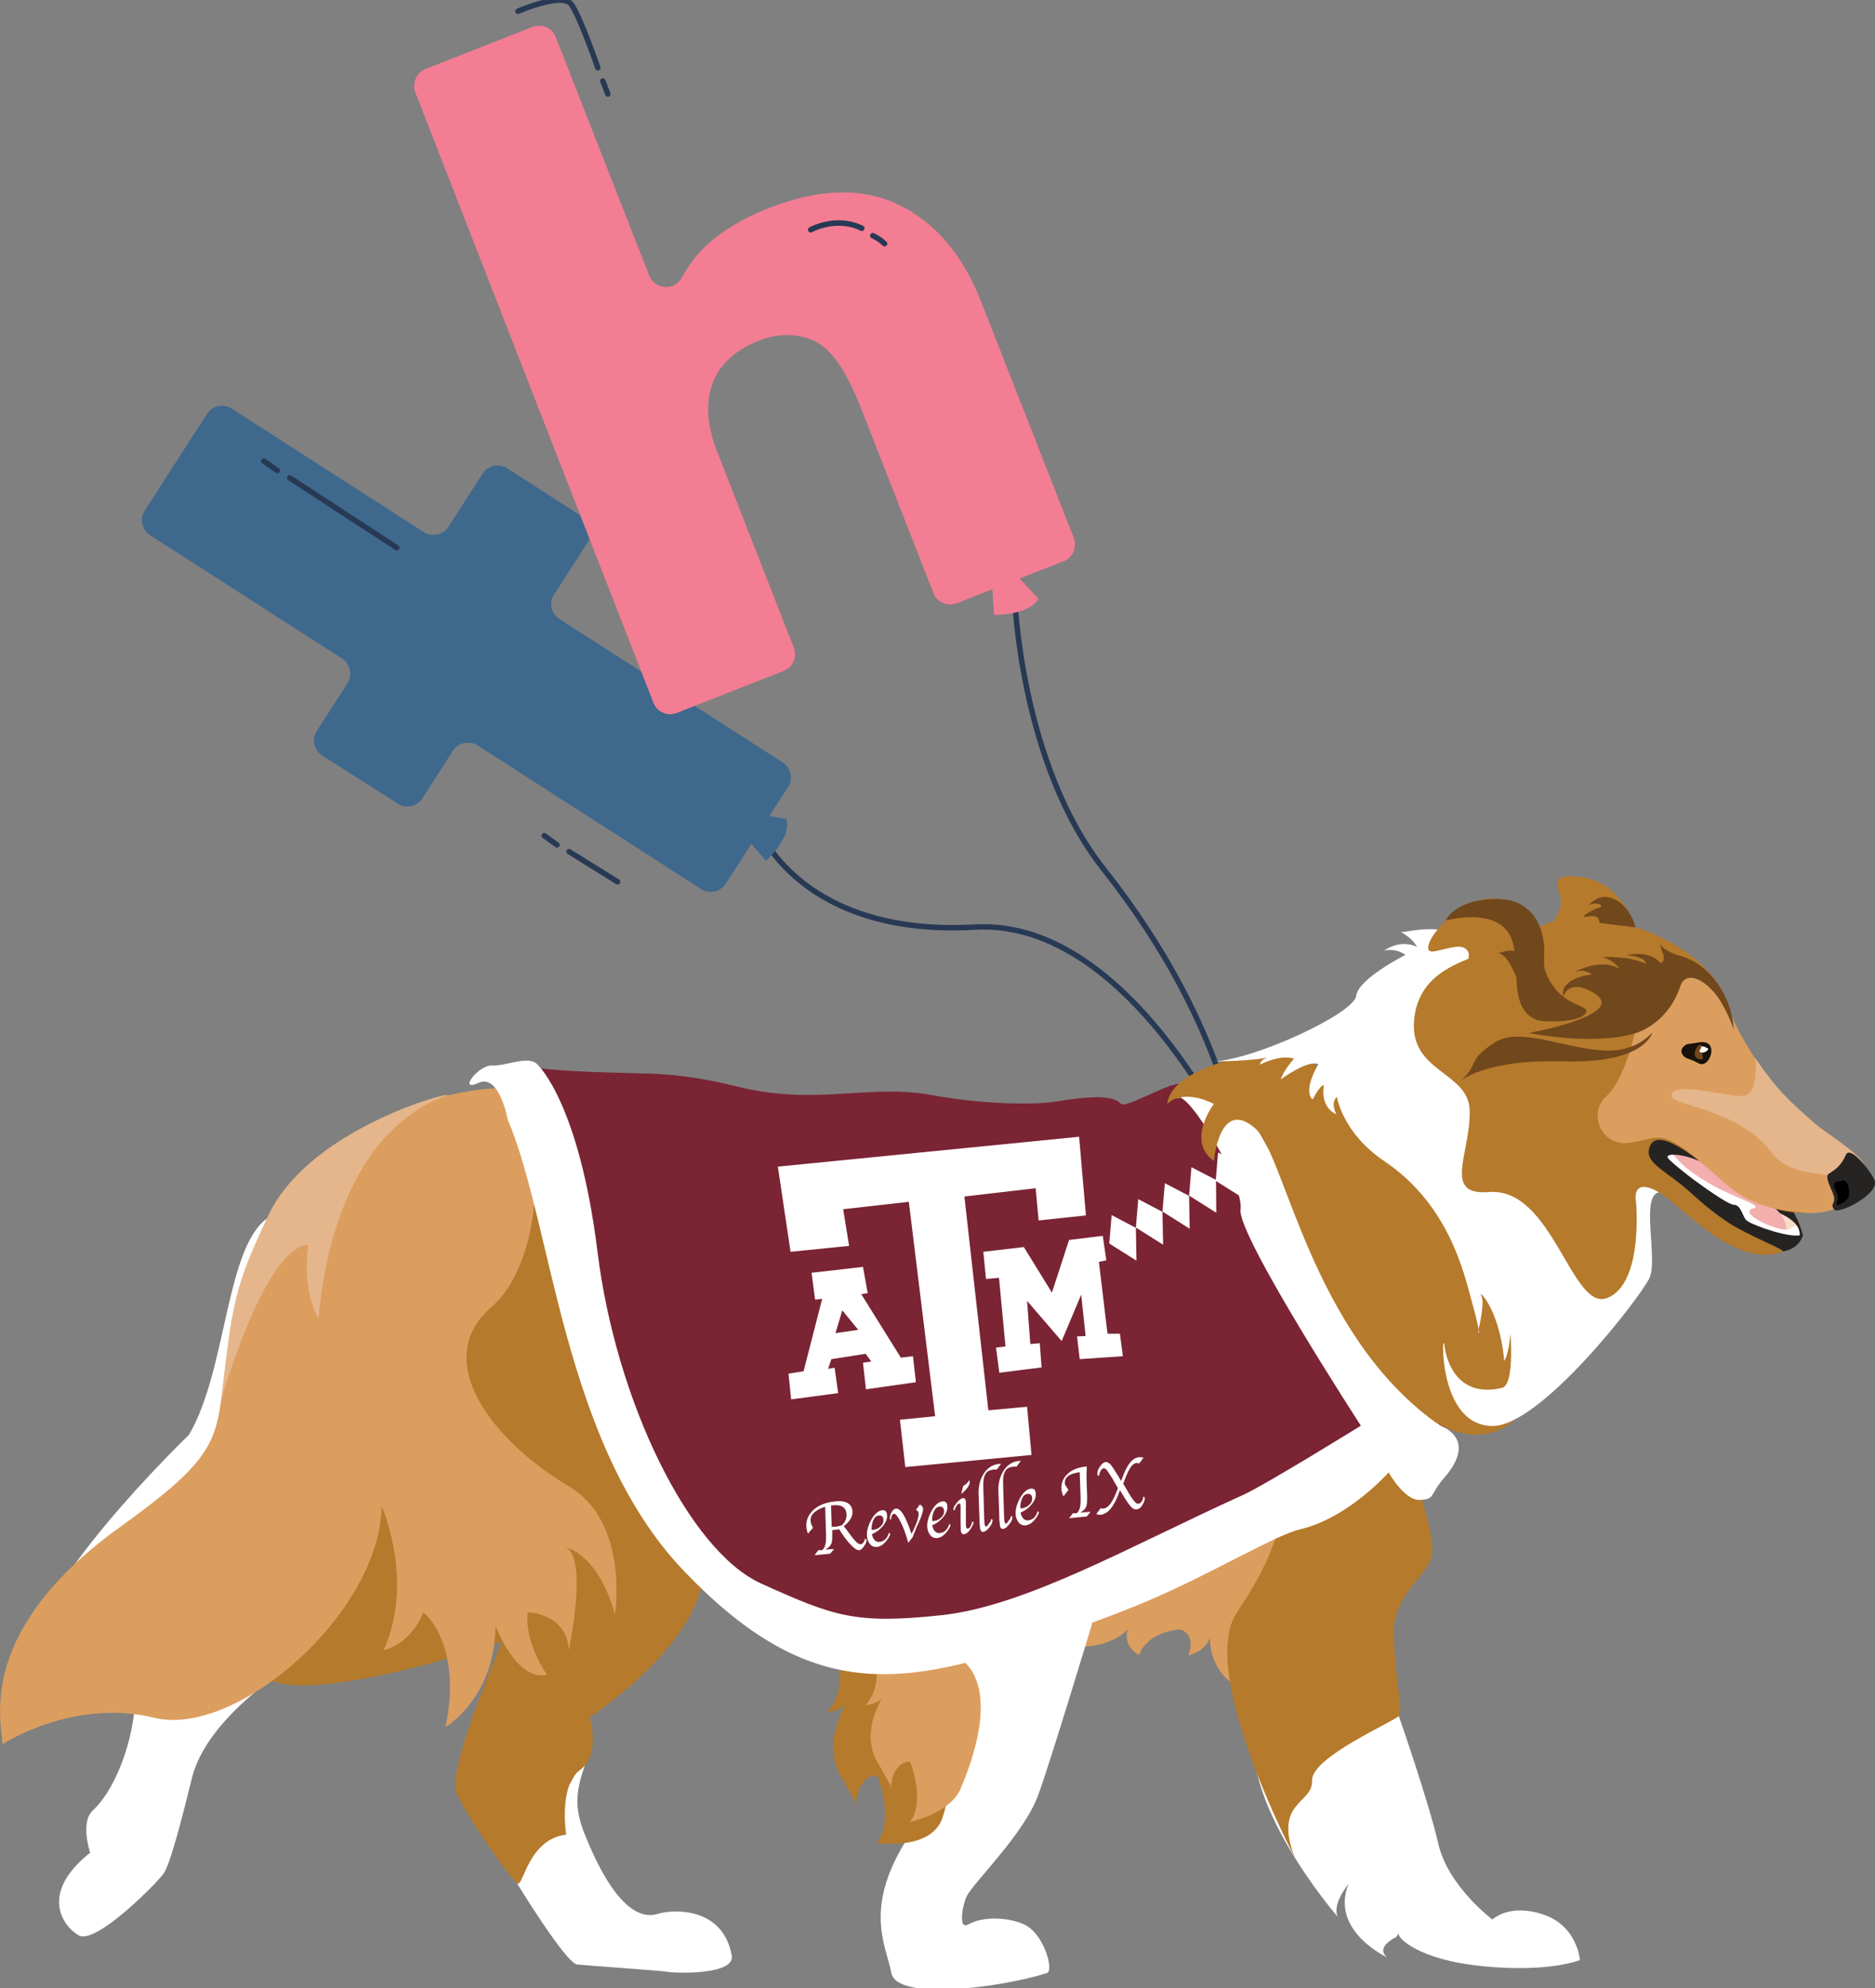 <?xml version="1.0" encoding="utf-8"?>
<!-- Generator: Adobe Illustrator 21.1.0, SVG Export Plug-In . SVG Version: 6.00 Build 0)  -->
<svg version="1.1" xmlns="http://www.w3.org/2000/svg" xmlns:xlink="http://www.w3.org/1999/xlink" x="0px" y="0px"
	 viewBox="0 0 634.2 672.3" style="enable-background:new 0 0 634.2 672.3;" xml:space="preserve">
<rect x="0" y="0" width="634.2" height="672.3" fill="#808080" stroke="none"/>
<style type="text/css">
	.st0{fill:#FFFFFF;}
	.st1{fill:#262422;}
	.st2{fill:#F7DECB;}
	.st3{fill:#F3AEAE;}
	.st4{fill:none;stroke:#273954;stroke-width:1.843;stroke-linecap:round;stroke-miterlimit:10;}
	.st5{fill:#F9ECEE;stroke:#273954;stroke-width:2;stroke-linecap:round;stroke-miterlimit:10;}
	.st6{fill:#F9ECEE;}
	.st7{fill:#FAC7D0;}
	.st8{fill:#F37D93;}
	.st9{fill:#FEF4E9;}
	.st10{fill:#273954;}
	.st11{fill:#3F688D;stroke:#010101;stroke-width:9;stroke-miterlimit:10;}
	.st12{fill:#F37D93;stroke:#010101;stroke-width:9;stroke-miterlimit:10;}
	.st13{fill:#FAC6D0;}
	.st14{fill:#FDF4E9;}
	.st15{fill:none;stroke:#273954;stroke-width:2;stroke-linecap:round;stroke-miterlimit:10;}
	.st16{fill:none;}
	.st17{fill:#DB9E5F;}
	.st18{fill:#B57A2B;}
	.st19{fill:#18120B;}
	.st20{fill:#7A2434;}
	.st21{fill:#71471C;}
	.st22{fill:#E5B68B;}
	.st23{fill:#3F688D;}
	.st24{fill:#F9ECEE;stroke:#273954;stroke-width:1.843;stroke-linecap:round;stroke-miterlimit:10;}
</style>
<g id="Layer_1">
</g>
<g id="Layer_7">
	<path class="st4" d="M343.2,201.9c0,0,1.9,56.3,30.1,92c43.8,55.3,46.5,100.1,46.5,100.1"/>
	<path class="st4" d="M420.3,394c0,0-36.7-83.6-90.6-80.5c-57.6,3.3-72.3-31.8-72.3-31.8"/>
</g>
<g id="Layer_2">
</g>
<g id="Layer_3">
</g>
<g id="Layer_5">
</g>
<g id="Layer_4">
	<path class="st1" d="M606.4,409.6c0,0,1.9,2.6,3.3,7.7c1.4,5.1-15.1-10.1-15.1-10.1S602.5,405,606.4,409.6"/>
	<path class="st2" d="M597.2,408.5c0,0,9,2.4,11,6.7c2,4.3-10.7-0.7-10.7-0.7L597.2,408.5z"/>
	<path class="st3" d="M576.6,390.3c0,0,16.2,9.7,25.6,20.1c1.5,1.6,2.7,6,2,7.6l-18.9-9.5l-26.5-18.8L576.6,390.3z"/>
	<path class="st0" d="M565.6,390.4c0.3,0.1,0.6,0.2,0.8,0.5c1.2,1.6,6.7,7.9,21.9,14.2c10.5,4.4,2.7,2.6,3.4,4.9
		c0.7,2.3,11.2,7,13.9,5.5c0.2-0.1,1.9-1.5,2.4-0.6c0.9,1.7,1.4,3.8-0.8,4c-4.1,0.3-8.4-0.8-9.6-1.1c-0.2,0-0.4-0.1-0.5-0.2
		l-32.5-25C563.5,391.9,564.3,390.2,565.6,390.4L565.6,390.4z"/>
	<g>
		<path class="st1" d="M609.7,418.1c0.1-0.3-0.1-0.6-0.4-0.5c-3.7,1.2-15.5-2.9-18.3-4.7c-1.6-1-1.9-5.5-4.6-5.5
			c-1.4,0-7.1-3.8-13.3-8.3c-1.9-1.4-8.4-6.5-9-7.6c-1-1.6,4.9-1.4,10.4,1c0.3,0.1,0.6-0.2,0.4-0.5c-1.8-2.7-7.3-9.7-15-6.5
			l-6.2,2.8c-0.2,0.1-0.3,0.4-0.1,0.6c4.4,3.8,41.7,35.7,49.3,34.3C607.6,422.5,609.2,419.5,609.7,418.1z"/>
		<path class="st0" d="M576.2,393.3c0.1,0.1,0.3,0.1,0.4,0.2C576.4,393.5,576.3,393.4,576.2,393.3z"/>
		<path class="st0" d="M576.6,393.5c0.1,0.1,0.3,0.1,0.4,0.2C576.8,393.7,576.7,393.6,576.6,393.5z"/>
		<path class="st0" d="M575.9,393.2c0.1,0.1,0.2,0.1,0.3,0.2C576.1,393.3,576,393.2,575.9,393.2z"/>
		<path class="st0" d="M575.5,393C575.6,393,575.6,393,575.5,393C575.6,393,575.5,393,575.5,393z"/>
		<path class="st0" d="M575.6,393.1c0.1,0,0.1,0.1,0.2,0.1C575.8,393.1,575.7,393.1,575.6,393.1z"/>
		<path class="st0" d="M577,393.7c0.2,0.1,0.5,0.2,0.7,0.3C577.5,394,577.2,393.8,577,393.7z"/>
		<path class="st0" d="M577.7,394.1c0.5,0.2,0.9,0.5,1.3,0.6C578.6,394.5,578.1,394.3,577.7,394.1z"/>
		<path class="st0" d="M580.5,395.4C580.6,395.5,580.6,395.5,580.5,395.4L580.5,395.4z"/>
		<path class="st0" d="M579.8,395.1c0.3,0.2,0.6,0.3,0.7,0.3C580.4,395.4,580.2,395.3,579.8,395.1z"/>
		<path class="st0" d="M579,394.7c0.2,0.1,0.4,0.2,0.5,0.3C579.3,394.9,579.2,394.8,579,394.7z"/>
		<path class="st0" d="M579.5,394.9c0.1,0.1,0.2,0.1,0.3,0.2C579.7,395.1,579.6,395,579.5,394.9z"/>
	</g>
	<line class="st3" x1="595.1" y1="412.7" x2="596.7" y2="411.4"/>
	<path class="st0" d="M473.1,580.2c0,0,10.1,28.9,13.4,43.3c3.3,14.4,18.3,25.6,18.3,25.6s5.6-5.6,17.2-1.7
		c11.6,3.9,12.4,15.4,12.4,15.4s-10.3,4.3-32.6,2.1c-22.3-2.1-29.5-9.9-28.7-11.2s-0.8,1.3-0.8,1.3s-7.4,3.4-3.1,6.9
		c0,0-19.4-8.9-13.1-24.8c0,0-5.7,6.8-3.6,11.1c0,0-35.6-40.7-27.5-68C433.1,552.9,473.1,580.2,473.1,580.2z"/>
	<path class="st17" d="M367.1,556.8c0,0,9.1-0.2,14.3-5.8c0,0-1.9,5.4,3.9,8.7c0,0,1.9-7.6,13.9-8.7c0,0,5.5,1.3,2.8,8.7
		c0,0,5.5-0.9,7.2-5.9c0,0-0.3,9.3,6.8,14.8s23.1-55.7,23.1-55.7l-74.2,30.7l-1.1,12.1L367.1,556.8z"/>
	<path class="st18" d="M479.3,501.9c0,0,6.5,18.7,4.8,24.8s-12.7,13.1-12.7,25c0,11.8,3.1,26.7,1.8,28.5s-29.8,14-29.4,21.9
		s-13.2,7-5.9,25.9c0,0-33.1-62.7-19.5-82.8s14-29.8,14-29.8l36.6-23.8L479.3,501.9z"/>
	<path class="st18" d="M554.4,317.2c0,0-14.8-7.6-31.6-2.7c0,0,2.5-0.6,5.1-8.2c1.4-4-6.2-10.9,5.4-9.9
		C543.6,297.3,550.4,304,554.4,317.2z"/>
	<path class="st19" d="M569.1,356.6c1,1.6,1.8,1,5.5,3c3.8,2,7.3-8.4,0-7.1c-0.4,0.1-1.9,0.3-4,0.6
		C570.6,353.1,567.7,354.5,569.1,356.6z"/>
	<path class="st0" d="M369.5,548.7c0,0-14.2,47.1-18.3,58.2c-4.8,13.2-21.3,29-24.1,34.1c-1.4,2.5-3.2,11.7,0.3,9.8
		c5.6-3.1,14.1-2.3,19.1,0c6.6,3.1,10.1,15.6,7.6,16.4c-15.8,5-50.8,9.5-52.6,0s-9.9-22.3,6.3-46.9c0,0,16.2-44.8,5.4-56.1"/>
	<path class="st18" d="M283.3,560.2c0,0,2.5,9.4-1.5,16.1c-0.6,1-1.3,1.9-2.2,2.7c0,0,5.7-0.4,7.8-4.1c2-3.7-11.8,13.5-2,27.4
		c0,0,4.1,7.8,4.9,8.4c0.8,0.6-0.8-0.6-0.8-0.6s0.2-9.4,7.2-9.8c0,0,6,14.7,0,22.9c0,0,16.5,2.5,21.4-6.9c4.9-9.4,7.5-60.5,7.5-60.5
		l-41.6,8.9"/>
	<path class="st17" d="M295.9,559.8c0,0,2.2,8.4-1.4,14.4c-0.5,0.9-1.1,1.7-1.9,2.4c0,0,5.1-0.3,6.9-3.6c1.8-3.3-10.6,12-1.8,24.4
		c0,0,3.6,6.9,4.4,7.5c0.7,0.5-0.7-0.5-0.7-0.5s0.1-8.4,6.4-8.7c0,0,5.4,13.1,0,20.4c0,0,13.6-2.9,17.1-11.2
		c15.7-37.1-0.6-44.2-0.6-44.2l-27.7,3.2"/>
	<path class="st0" d="M98.3,563.4c0,0-28.3,17.1-33.4,37.9s-7.8,29.7-9.6,32.3c-1.8,2.7-23,24.4-28.8,20.8
		c-5.8-3.5-12.8-14.6,4-27.9c0,0-3.5-10.2,0.9-14.3c9.2-8.6,14.8-28.3,14.2-39.7"/>
	<path class="st18" d="M174.9,553.5c0,0-63.7,22.3-82.9,14.9L50.5,575l72.3-108.3L174.9,553.5z"/>
	<path class="st0" d="M63.9,485.2c0,0-57.4,55.2-53,77.5c3.6,18.3,43.1-28,75.6-68.4c25.6-31.8,32.6-74.4,32.6-74.4
		s-14.6-15.8-27.5-8.7C76.2,419.8,77.1,462.8,63.9,485.2z"/>
	<path class="st0" d="M174.9,636.9c0,0,16.5,27,20.3,27.4c3.8,0.4,29,2.1,30.7,2.5c1.7,0.4,22.9,1.3,21.6-5.6
		c-3-16.3-19.6-15.7-25.1-14c-12.5,3.8-22.4-21.5-24.8-27.4c-4.2-10.5-2-16.5,1.3-26C202.2,584.2,174.9,636.9,174.9,636.9z"/>
	<path class="st18" d="M174.3,368c0,0-59.1,4.1-42.5,65.1s49.8,95.3,49.8,95.3s-31.8,68.1-27.1,78.1c4.6,9.9,18.5,29.1,20.5,30.4
		c2,1.3,3.6-15,16.5-16.5c0,0-2.6-16.5,4.6-21.8c7.3-5.3,3.3-17.9,3.3-17.9s40.3-25.8,39-53.6C237.1,499.4,174.3,368,174.3,368z"/>
	<path class="st17" d="M167.6,368c0,0-69.9,1.9-87,71.2c-11.3,45.9,3.6,45.9-39.5,76.8c-48.5,34.7-41,64.8-40.2,73.8
		c0,0,23.8-15.7,51.4-8.9c27.6,6.7,76-35,76.8-71.5c0,0,11.2,24.9,0.7,48.6c0,0,8.9-1.6,13.4-12.8c0,0,13.4,10.4,7.5,38.8
		c0,0,16.7-9.7,16.9-34.3c0,0,6.9,19,17.4,16.6c0,0-7.7-10.6-6.5-21.1c0,0,13.2,0.3,13.9,12.8c0,0,6.6-31.1-1-34.7
		c0,0,10.7,1.7,16.6,22.6c0,0,5-31.1-15.6-43.3c-24.5-14.5-47.7-42.1-26-60.8C183.8,426.8,187.2,380,167.6,368z"/>
	<path class="st20" d="M321.5,559.9c25.6,2.8,48.6-25.5,85-32.1c36.5-6.6,60.9-38.3,62.3-34c1.4,4.3,6.6,9.9,10.4,10.4
		c3.8,0.5,9.9-14.7,9.5-21.6c-0.5-6.9-59.1-104.2-59.1-104.2s-23.1-7.7-29.3-11.7c-3.1-2-19.6,8.6-21.3,6.5
		c-3.3-4.3-19.9-0.9-23.2-0.5c-3.3,0.5-19.9,1.4-40.7-2.4c-20.8-3.8-38.2,3.4-63.8-2.4c-1.5-0.3-14.1-3.9-28.4-4.7
		c-6.2-0.4-42.4-0.6-44.5-3.2c0,0,15.2,13.1,20.1,68.1c4.9,55,46,116.2,78.4,118.7L321.5,559.9z"/>
	<path class="st20" d="M457.3,479.7c0.8-11.1-27.6-33.3-39-68.6"/>
	<path class="st0" d="M231.3,531.2c-41.1-43-44.4-117.2-59.6-152.7c0,0-2.8-15.6-9.9-12.3c-7.1,3.3,0-6.2,4.7-5.9
		c4.7,0.3,12.6-3.8,15.5-0.1c0,0,13.9,12.9,20.1,63.1c6.2,50.2,30.8,101.1,55.4,112.2s31.8,13.8,60.8,10.7
		c28.5-3,64-23.4,102.2-40.7c7.7-3.5,39.8-23.4,39.8-23.4s-41.9-64.5-40.7-73.1s-17.5-39.9-21.2-37.8s17.1-7,17.1-7
		s62.7,113.7,71.8,117.9c9.2,4.1,6.6,11.4,1.3,17.5s-3,7.3-8.3,7.6s-10.6-9.3-10.6-9.3s-13.6,15.4-29.8,19.2
		c-7.9,1.8-28.3,13.9-47.7,22.5c-20.5,9.1-39.8,14.8-42.8,15.8C302.7,571.3,272.4,574.2,231.3,531.2z"/>
	<path class="st18" d="M437.5,354.5c0,0-40.8,3.4-42.7,18.8c0,0,4.6-5.5,15.8,0c0,0-9.6,12.5,0,19.3c0,0,1.8-21.7,14-11
		c10,8.8,18.8,68.7,60.7,99.2c0,0,15.3,10.3,27.2-0.9c11.9-11.1-2-69.7-2-69.7L437.5,354.5z"/>
	<path class="st0" d="M473.7,315.1c0,0,3.9,1.9,5.6,5.1c0,0-5.1-2.9-11.2,1.3c0,0,3.5-1.2,7.3,1.4c0,0-16,8-16.7,13.9
		s-34.5,21.6-48.2,22.1c0,0,13.9,0,19.5-1.6c0,0-3.5,0.4-3.8,2.7c0,0,6.8-3.6,11.5-2c0,0-3.5,3.8-4.5,7c0,0,9.4-6.9,12.7-5.1
		c0,0-5.4,8.8-1.9,11.9c0,0,2.3-4.7,3.8-4.9c0,0-1.6,7.3,4.2,9.9c0,0-2.1-3.8,0.2-5.9c0,0,1.8,12.2,16.1,21.8
		c22,14.8,27,38.4,29.3,46.6c3.8,13.5,2.3,11.2,2.3,11.2s1.9-7.6,1.5-11.1c-0.1-0.5-0.2-1-0.4-1.3c-1.4-2.3,6.1,3.8,7.8,22.1
		c0,0,1.4-1.6,2.1-9.2c0,0,1.4,17.3-2.8,18.3c-16.8,4-19.3-12.1-19.5-14.1c-0.8-7.7-2.8,26.9,16.2,27c16.4,0.1,50-43.5,53.1-50
		c3.1-6.6-3.5-29,3.8-29.1c5,0-31.4-55.3-59.3-81.4C489.9,309.7,475.3,315.9,473.7,315.1z"/>
	<path class="st18" d="M602.9,423.3c-16.3,5.9-34.3-16-42.1-20.3c-9.4-5.2-7.4,3.7-7.4,3.7s2.5,27.3-9.7,32.2
		c-12.1,4.9-18.5-37.6-40.1-35.8c-15.9,1.3-6.1-13.1-6.5-27.7c-0.4-13-20.3-12.8-18.8-30.3c1.9-22.4,28.5-21.1,38.3-29.2
		c16.9-13.9,62.3,0.5,68.6,25.8c2.3,9.2,11.9,24.3,25,36.2c11.9,10.8,25.5,19,22.4,23.1c-6.4,8.5-28.2,16.4-50.1-2.1
		c-8.5-7.2-23.3-19.6-24.8-9.9c-0.7,4.7,6.3,7.1,14.6,14.7c4.4,4,8.8,7.7,14,10.8C595.1,419.5,604.3,422.8,602.9,423.3z"/>
	<path class="st18" d="M530.5,338.3c0,0-10.3-7.7-8.3-16.6c1.2-5.3-5.9-17.9-17.6-17.9c-13.3,0-26.9,19.4-19.4,17.9
		c5.5-1.1,9.5-2.9,11.3,0s-4.6,9.7-2.9,17.9c0.5,2.6,2.9,10.6,16.8,9.5"/>
	<g>
		<path class="st21" d="M525.6,333.8c-5.1-7.1-2.7-9.1-3.4-14.7c-0.3-2-1.5-15.8-17.3-15.1c-13.3,0.6-15.9,7.3-15.9,7.3
			s18.8-5.4,22.6,7.1c0.3,1,0.5,2.2,0.7,3.3c-1.4-0.8-4.9,0.4-6,0.8c3.3-1,6.6,8,6.6,8c0.3,6.2,1.1,12.1,6.9,14.4
			c2.1,0.8,13.7,1,16.3-2C538.6,339.9,530.8,340.9,525.6,333.8z"/>
		<path class="st21" d="M511.6,323.6C511.6,323.7,511.6,323.7,511.6,323.6C511.6,323.7,511.6,323.6,511.6,323.6z"/>
		<path class="st21" d="M511.9,323.5c-0.1,0-0.2,0.1-0.3,0.1C511.7,323.6,511.8,323.6,511.9,323.5z"/>
	</g>
	<path class="st21" d="M541,312.1c0,0,0.3-3-3.7-2.2c-4.1,0.8,1.3-2.3,3.6-3c2.3-0.8-1.3-2.1-3.4-0.8c0,0,3.1-4.6,8.6-2
		c5.6,2.6,7.1,9.5,7.1,9.5L541,312.1z"/>
	<polygon class="st0" points="263.1,394.5 267.4,423.3 287.2,421.3 285.2,408.9 307.4,406.4 316.3,478.9 304.4,480.1 306.2,496.1 
		348.9,492 347.4,475.7 334.3,476.9 326.2,404.6 350.3,401.8 351.3,412.7 367.3,411 365,384.4 	"/>
	<polygon class="st0" points="376,410.9 375.2,420.5 384.4,426.3 384.2,415.2 	"/>
	<polygon class="st0" points="385,405.5 384.2,415.1 393.4,420.9 393.2,409.8 	"/>
	<polygon class="st0" points="394,400.1 393.2,409.7 402.4,415.5 402.2,404.4 	"/>
	<polygon class="st0" points="403,394.7 402.2,404.3 411.4,410.1 411.3,399 	"/>
	<polygon class="st0" points="412,389.7 411.2,399.3 420.4,405.1 420.3,394 	"/>
	<path class="st0" d="M308.8,458.6l-4.1,0.5l-13.4-21.5l2.2-0.3l-1.6-8.9l-17.4,2l1.2,9.1l2.4-0.3l-6.3,24.5l-5.1,0.8l0.9,8.7
		l15.9-2.1l-1.2-8.6l-2.2,0.4l1.1-3.3l11.6-1.8l1.9,2.6l-2.8,0.4l1,9l16.9-2.4L308.8,458.6z M282.6,450.8l2.3-7.7l5.4,6.6
		L282.6,450.8z"/>
	<polygon class="st0" points="374.6,451 378.8,451 379.8,458.6 365.2,459.6 364.3,451.9 367.2,451.8 365.7,437.8 359.1,453.5 
		347.4,439.9 348.5,454.5 351.7,454.2 352.3,462.4 338,464.2 336.9,455.7 340.1,455.3 337.9,432.1 333.5,432.5 332.6,423.3 
		346.3,421.7 355.8,437.1 361.6,419.3 373,417.9 374.2,426.2 371.7,426.7 	"/>
	<g>
		<path class="st0" d="M285.4,516.1c0.2,0.3,0.4,0.5,0.5,0.6c1.7,2.3,2.8,3.8,3.5,4.5c0.7,0.7,1.2,1,1.7,1c0.7-0.1,1.2-0.7,1.5-1.9
			c0.3,0.1,0.4,0.3,0.5,0.4c0.1,0.5-0.2,1.2-0.8,2.1c-0.6,0.9-1.1,1.3-1.6,1.4c-0.7,0.1-1.7-0.5-2.9-1.8c-1.3-1.3-2.6-3.1-4-5.3
			c-0.4,0.1-0.8,0.2-1.1,0.2c-0.3,0-0.7,0.1-1.2,0.1l0,0.8l0,1.4c0,1.2-0.1,2-0.4,2.6c-0.3,0.6-0.9,1.2-1.9,1.8l2.9-0.2l-1.3,1.6
			l-5.3,0.5l1.3-1.7l1.3,0c0.9-0.8,1.3-2.1,1.3-4.1l0-1.2l-0.3-9.4c-3.6,1.2-5.2,2.9-4.9,5c0.1,0.8,0.4,1.5,0.8,2.1l-1.7,2
			c-0.3-0.6-0.4-1.2-0.5-1.9c-0.3-2.2,0.4-4.1,2-5.8c1.7-1.7,4-2.7,6.9-3.1c4-0.6,6.2,0.4,6.6,2.9
			C288.6,512.6,287.6,514.4,285.4,516.1z M281.1,509.1l0.2,7.2c0.7,0,1.3,0,1.8-0.1c0.5-0.1,1-0.2,1.6-0.4c1.3-1.2,1.8-2.6,1.6-4.1
			C286,509.5,284.3,508.6,281.1,509.1z"/>
		<path class="st0" d="M300.7,518.3c0.2,0.1,0.3,0.3,0.4,0.4c0,0.3-0.2,0.7-0.6,1.4c-1.2,1.8-2.4,2.8-3.8,3
			c-0.8,0.1-1.6-0.1-2.2-0.7c-0.6-0.6-1-1.4-1.2-2.4c-0.3-1.8,0.2-3.8,1.3-5.9c1.1-2.1,2.4-3.2,3.7-3.4c1-0.1,1.6,0.3,1.7,1.4
			c0.2,1.2-0.2,2.4-1.2,3.7c-1,1.3-2.3,2.3-3.9,3c0.4,1.9,1.4,2.8,2.7,2.6C299.1,521.2,300.1,520.2,300.7,518.3z M294.8,517.3
			c0.2,0,0.5,0.1,0.7,0c1-0.1,1.8-0.6,2.5-1.3s0.9-1.5,0.8-2.3c-0.1-0.9-0.7-1.4-1.7-1.2c-0.7,0.1-1.3,0.6-1.7,1.5
			C295,514.9,294.8,516,294.8,517.3z"/>
		<path class="st0" d="M308.3,518.7c1.8-3.5,2.6-5.9,2.4-7.1c-0.1-0.5-0.4-0.8-0.9-1l1.3-1.8c0.6,0.2,1,0.6,1.1,1.3
			c0.1,0.8-0.4,2.5-1.6,5.1c-0.3,0.6-0.5,1-0.6,1.2l-0.2,0.6l-0.4,1c-0.2,0.5-0.5,1.1-0.7,1.8l-1.5,1.9c-0.7-2.6-1.5-4.9-2.5-6.9
			c-1-2-1.8-3-2.3-2.9c-0.6,0.1-1,0.8-1,2c-0.2,0-0.4-0.2-0.4-0.3c-0.1-0.6,0.1-1.3,0.5-2.1c0.4-0.8,0.9-1.2,1.3-1.3
			C304.5,509.7,306.3,512.6,308.3,518.7z"/>
		<path class="st0" d="M321.1,515.3c0.2,0.1,0.3,0.3,0.4,0.4c0,0.3-0.2,0.7-0.6,1.4c-1.2,1.8-2.4,2.8-3.8,3
			c-0.8,0.1-1.6-0.1-2.2-0.7s-1-1.4-1.2-2.4c-0.3-1.8,0.2-3.8,1.3-5.9c1.1-2.1,2.4-3.2,3.7-3.4c1-0.1,1.6,0.3,1.7,1.4
			c0.2,1.2-0.2,2.4-1.2,3.7c-1,1.3-2.3,2.3-3.9,3c0.4,1.9,1.4,2.8,2.7,2.6C319.5,518.2,320.5,517.2,321.1,515.3z M315.3,514.3
			c0.2,0,0.5,0.1,0.7,0c1-0.1,1.8-0.6,2.5-1.3c0.7-0.7,0.9-1.5,0.8-2.3c-0.1-0.9-0.7-1.4-1.7-1.2c-0.7,0.1-1.3,0.6-1.7,1.5
			S315.2,513.1,315.3,514.3z"/>
		<path class="st0" d="M328.9,514.5c0.2,0.1,0.4,0.2,0.4,0.3c0,0.3-0.2,0.9-0.8,1.9c-0.8,1.3-1.6,2-2.4,2.1c-0.6,0.1-0.9-0.3-1.1-1
			c0-0.3-0.1-1.4-0.1-3.1l0-3.4l0-0.9l0-0.7c0-0.3,0-0.5,0-0.7c-0.1-0.4-0.2-0.6-0.4-0.6c-0.6,0.1-1.2,0.9-1.7,2.4
			c-0.2-0.1-0.3-0.2-0.3-0.4c-0.1-0.5,0.3-1.2,1.1-2.2c0.8-1,1.5-1.5,2-1.6c0.6-0.1,1,0.3,1.1,1.1c0,0.2,0,0.5,0,1l0,0.8
			c0,0.1,0,0.4,0,1l0,3.5l0,0.8c0,0.8,0,1.3,0.1,1.6c0.1,0.3,0.2,0.5,0.4,0.5C327.9,517,328.4,516.2,328.9,514.5z M325.1,505.2
			l0.7-2.7c0.9-0.5,1.5-1.1,2-1.9c0.1,0.1,0.2,0.2,0.2,0.3C328.1,502.1,327.2,503.5,325.1,505.2z"/>
		<path class="st0" d="M335.3,513.6c0.2,0.1,0.4,0.2,0.4,0.4c0.1,0.6-0.2,1.4-1,2.4s-1.4,1.5-2,1.6c-0.7,0.1-1.1-0.3-1.2-1.3
			c-0.1-0.6-0.1-1.2-0.2-1.8l0-1.1l-0.3-8.6c-0.1-2.6,0.5-4.9,1.7-6.8c1.2-1.9,2.8-3,4.7-3.3c0.5-0.1,0.9-0.1,1.2-0.1l-1.5,2
			c-0.4-0.1-0.9-0.1-1.4,0c-1.2,0.2-2.1,0.7-2.5,1.7c-0.5,0.9-0.7,2.4-0.6,4.5l0.3,10.3c0,0.8,0.1,1.4,0.1,1.7
			c0.1,0.7,0.3,1.1,0.5,1c0.3,0,0.6-0.3,0.9-0.9C335,514.7,335.2,514.2,335.3,513.6z"/>
		<path class="st0" d="M342,512.6c0.2,0.1,0.4,0.2,0.4,0.4c0.1,0.6-0.2,1.4-1,2.4s-1.4,1.5-2,1.6c-0.7,0.1-1.1-0.3-1.2-1.3
			c-0.1-0.6-0.1-1.2-0.2-1.8l0-1.1l-0.3-8.6c-0.1-2.6,0.5-4.9,1.7-6.8c1.2-1.9,2.8-3,4.7-3.3c0.5-0.1,0.9-0.1,1.2-0.1l-1.5,2
			c-0.4-0.1-0.9-0.1-1.4,0c-1.2,0.2-2.1,0.7-2.5,1.7c-0.5,0.9-0.7,2.4-0.6,4.5l0.3,10.3c0,0.8,0.1,1.4,0.1,1.7
			c0.1,0.7,0.3,1.1,0.5,1c0.3,0,0.6-0.3,0.9-0.9C341.6,513.8,341.9,513.2,342,512.6z"/>
		<path class="st0" d="M351,511c0.2,0.1,0.3,0.3,0.4,0.4c0,0.3-0.2,0.7-0.6,1.4c-1.2,1.8-2.4,2.8-3.8,3c-0.8,0.1-1.6-0.1-2.2-0.7
			s-1-1.4-1.2-2.4c-0.3-1.8,0.2-3.8,1.3-5.9s2.4-3.2,3.7-3.4c1-0.1,1.6,0.3,1.7,1.4c0.2,1.2-0.2,2.4-1.2,3.7s-2.3,2.3-3.9,3
			c0.4,1.9,1.4,2.8,2.7,2.6C349.4,513.9,350.4,512.9,351,511z M345.1,510c0.2,0,0.5,0.1,0.7,0c1-0.1,1.8-0.6,2.5-1.3
			c0.7-0.7,0.9-1.5,0.8-2.3c-0.1-0.9-0.7-1.4-1.7-1.2c-0.7,0.1-1.3,0.6-1.7,1.5S345.1,508.7,345.1,510z"/>
		<path class="st0" d="M361.4,503.8l-1.7,2.2c-0.3-0.6-0.5-1.2-0.6-1.8c-0.3-2.1,0.2-3.9,1.6-5.4c1.4-1.5,3.3-2.4,5.9-2.8l1-0.1
			c-0.1,1.9-0.1,3.2-0.1,3.8l0.2,6l0,1.4c0,1.2-0.1,2-0.4,2.6c-0.3,0.6-0.9,1.2-1.9,1.8l3.5-0.3l-1.3,1.6l-6,0.6l1.3-1.7l1.3,0
			c0.9-0.8,1.3-2.1,1.3-4.1l0-1.2l-0.3-8.6l-0.4,0.1c-3.4,0.5-4.9,1.8-4.6,4.1C360.6,502.5,360.9,503.2,361.4,503.8z"/>
		<path class="st0" d="M378,503l-1-1.7l-0.6-1.1c-0.2-0.4-0.5-0.8-0.8-1.2c-0.4-0.6-0.6-1-0.7-1.1c-0.6-1-1.1-1.4-1.5-1.4
			c-0.8,0.1-1.4,1-1.7,2.6c-0.3,0-0.4-0.2-0.5-0.5c-0.1-0.8,0.1-1.6,0.8-2.6c0.6-1,1.3-1.5,1.9-1.6c0.5-0.1,1,0.2,1.6,0.7
			c0.5,0.5,1.3,1.7,2.4,3.5l1.3,2.2l0.3-0.8l0.6-1.5c1.4-3.5,3-5.4,4.9-5.7c0.6-0.1,1.2,0,1.8,0.1l-1.5,2c-0.4-0.1-0.7-0.2-0.9-0.2
			c-0.7,0.1-1.4,0.6-2,1.5c-0.6,0.9-1.4,2.5-2.2,4.8l-0.3,0.7l1.3,2.2l0.7,1.2l0.7,1.1c1,1.6,1.8,2.4,2.4,2.3
			c0.9-0.1,1.5-0.9,1.7-2.4c0.3,0.1,0.5,0.2,0.5,0.5c0.1,0.4-0.1,0.9-0.5,1.8c-0.6,1.2-1.3,1.9-2.2,2c-0.7,0.1-1.3-0.2-1.9-0.8
			c-0.6-0.7-1.6-2-2.9-4.2l-0.9-1.5l-0.2,0.6c-1.7,4.8-3.7,7.3-6.1,7.7c-0.5,0.1-1.1,0-1.7-0.2l1.5-2c0.3,0.1,0.7,0.2,1.1,0.1
			c1.1-0.2,2-1.1,3-2.9c0.8-1.5,1.3-2.8,1.7-3.9L378,503z"/>
	</g>
	<path class="st17" d="M552.9,349.5c0,0-3.5,15.9-9.6,21.2c-6.1,5.4-2.1,16.8,7.5,15.8c9.7-1.1,10-5.9,24.7,6.6
		c11.3,9.6,14.4,15.3,35.2,17c15.6,1.3,23-12,20-16c-5.8-7.8-22.1-15.2-32-28.9c-12.3-17-13.5-23.5-13.5-23.5s-14.3-18.5-20.5-14.4
		S552.9,349.5,552.9,349.5"/>
	<path class="st21" d="M506,352.3c-10.4,6.4-5.3,7.8-12.5,13.6c0,0,8-7.8,35.6-7c27.6,0.8,29.8-9.8,29.8-9.8s-4.4,5.5-12.9,6.1
		C532.3,356.1,515.1,346.8,506,352.3z"/>
	<path class="st21" d="M586.4,348.1c0,0-2.5-7.6-6.5-12.4c-4.2-5-9.9-7.3-11.6-2.1c-2.6,8.1-9,14-15.5,15.9
		c-14.5,4.2-35.7-0.2-35.7-0.2s35.2-6.3,21.4-13.9c-8.1-4.5-9.7,1.5-9.7,1.5s-2.1-5.8,9.7-7.4c0,0-2.8-2-5.3-0.9
		c-2.5,1.1,7.8-5.3,14.7-0.9c0,0-1.8-2.9-5.8-4c0,0,8.1-0.7,14.6,2.2c0,0,0.4-2.3-6.5-2.9c0,0,7.1-1.9,11.1,2.3c1,1.1,2.1-1.2,1-3.3
		c-0.8-1.6-0.5-3-0.5-3c-0.2,2.1,5.7,4,5.7,4C578.5,325.6,585.9,337.3,586.4,348.1"/>
	<path class="st19" d="M569.1,356.6c1,1.6,1.8,1,5.5,3c3.8,2,7.3-8.4,0-7.1c-0.4,0.1-1.9,0.3-4,0.6
		C570.6,353.1,567.7,354.5,569.1,356.6z"/>
	<path class="st21" d="M574.7,353.3c-0.5,0.5-1.6,1.8-1.5,3.2c0.1,1,0.9,1.7,1.9,1.7h0.5c0.2,0,0.4-0.2,0.4-0.4
		c-0.2-0.8-0.4-2.4,0.4-3.2c0.1-0.2,0.1-0.4-0.1-0.5l-1.2-0.8C575,353.2,574.8,353.2,574.7,353.3z"/>
	<path class="st0" d="M575.4,354c0,0-0.1,0.9-0.5,1.2c-0.5,0.2,0.4,1.1,1.7,0.6c1.3-0.6,1.3-1.2,0.9-1.4
		C576.9,354.3,576.3,353.5,575.4,354z"/>
	<path class="st22" d="M593.7,357.8c0,0,1.4,12.5-4.2,12.8c-5.6,0.3-24.4-5.3-24.1,0c0.2,3.4,22.5,4.2,33.7,19
		c5.7,7.5,15.2,6.8,18.9,7.8c3.2,0.9,14.2-0.3,12.7-3.4c-2.2-4.4-13.3-11-16.5-13.8C604,371.3,600.7,368,593.7,357.8"/>
	<path class="st1" d="M618.1,397.5c-0.3,2.3,2.1,5.5,2.3,7.7c0.1,2.1-1.4,2,0,3.8c0.8,1,5.5-0.7,9.2-3.3c2.8-1.9,5-4.3,4.6-6.1
		c-0.5-2.4-8.4-12.8-9.9-9C622,396,618.2,396.5,618.1,397.5z"/>
	<path d="M622.2,399.5c0,0-3.1-0.6-1.3,3c1.7,3.6-0.3,4.5,0.4,4.9s4-1.6,4.1-3.1C625.5,402.9,625.4,397.8,622.2,399.5z"/>
	<path class="st22" d="M74.9,473.1c0,0,14.5-51.2,29.4-52.2c0,0-2.5,14.3,3.4,24.8c0.4,0.7,2-59.7,42.9-75.1
		c7.7-2.9-45.1,9.2-59.9,40.5C79.7,434.6,78.6,439.3,74.9,473.1"/>
</g>
<g id="Layer_6">
	<path class="st23" d="M250.8,281.5l8.3,9.6c0,0,9-8.2,6.8-14.2l-11-1.8L250.8,281.5z"/>
	<g>
		<path class="st23" d="M189.2,209.3l75.5,48.5c2.8,1.8,3.7,5.6,1.8,8.4l-21,32.6c-1.8,2.8-5.6,3.7-8.4,1.8l-75.5-48.5
			c-2.8-1.8-6.6-1-8.4,1.8l-10.3,16c-1.8,2.8-5.6,3.7-8.4,1.8L109,255.5c-2.8-1.8-3.7-5.6-1.8-8.4l10.3-16c1.8-2.8,1-6.6-1.8-8.4
			l-64.9-41.7c-2.8-1.8-3.7-5.6-1.8-8.4l21-32.6c1.8-2.8,5.6-3.7,8.4-1.8l64.9,41.7c2.8,1.8,6.6,1,8.4-1.8l11.5-17.9
			c1.8-2.8,5.6-3.7,8.4-1.8l25.5,16.4c2.8,1.8,3.7,5.6,1.8,8.4l-11.5,17.9C185.5,203.7,186.4,207.5,189.2,209.3z"/>
	</g>
	<path class="st8" d="M144,23.3l36.1-14.2c3.1-1.2,6.7,0.3,7.9,3.5l31.6,80.6c1.9,4.8,8.5,5.2,11,0.7c2.3-4.2,4.9-7.6,7.8-10.4
		c5.6-5.3,12.8-9.7,21.8-13.2c17-6.6,31.6-7,43.9-1c12.3,6,21.6,16.9,27.8,32.8l31.3,79.8c1.2,3.1-0.3,6.7-3.5,7.9l-36.1,14.2
		c-3.1,1.2-6.7-0.3-7.9-3.5l-24.4-62.3c-2.7-6.8-5.4-12.1-8.1-15.9c-2.7-3.8-5.7-6.3-9.1-7.6c-5.6-2-11.4-1.9-17.4,0.5
		c-8,3.2-13.3,8-15.7,14.5c-2.4,6.5-1.9,14.2,1.6,23.1l25.9,66.2c1.2,3.1-0.3,6.7-3.5,7.9l-36.1,14.2c-3.1,1.2-6.7-0.3-7.9-3.5
		L140.5,31.3C139.3,28.1,140.8,24.6,144,23.3z"/>
	<path class="st8" d="M335.5,196.4l0.7,11.5c0,0,11.4,0.4,15.1-5.4l-9.7-10.3L335.5,196.4z"/>
	<path class="st4" d="M274.2,77.7c0,0,8.6-4.8,17.3-0.5"/>
	<path class="st4" d="M295.2,79.7c0,0,2.3,1,4,2.7"/>
	<line class="st4" x1="89.2" y1="155.9" x2="93.8" y2="159.1"/>
	<path class="st4" d="M98,161.6c0,0,34.9,22.8,36.2,23.6"/>
	<line class="st4" x1="184.1" y1="282.6" x2="188.4" y2="285.7"/>
	<line class="st4" x1="192.5" y1="288" x2="208.9" y2="298.2"/>
	<path class="st4" d="M175.2,3.8c0,0,15-6.5,18-2.4s9,21.5,9,21.5"/>
	<line class="st4" x1="203.9" y1="27.4" x2="205.6" y2="31.8"/>
</g>
</svg>
